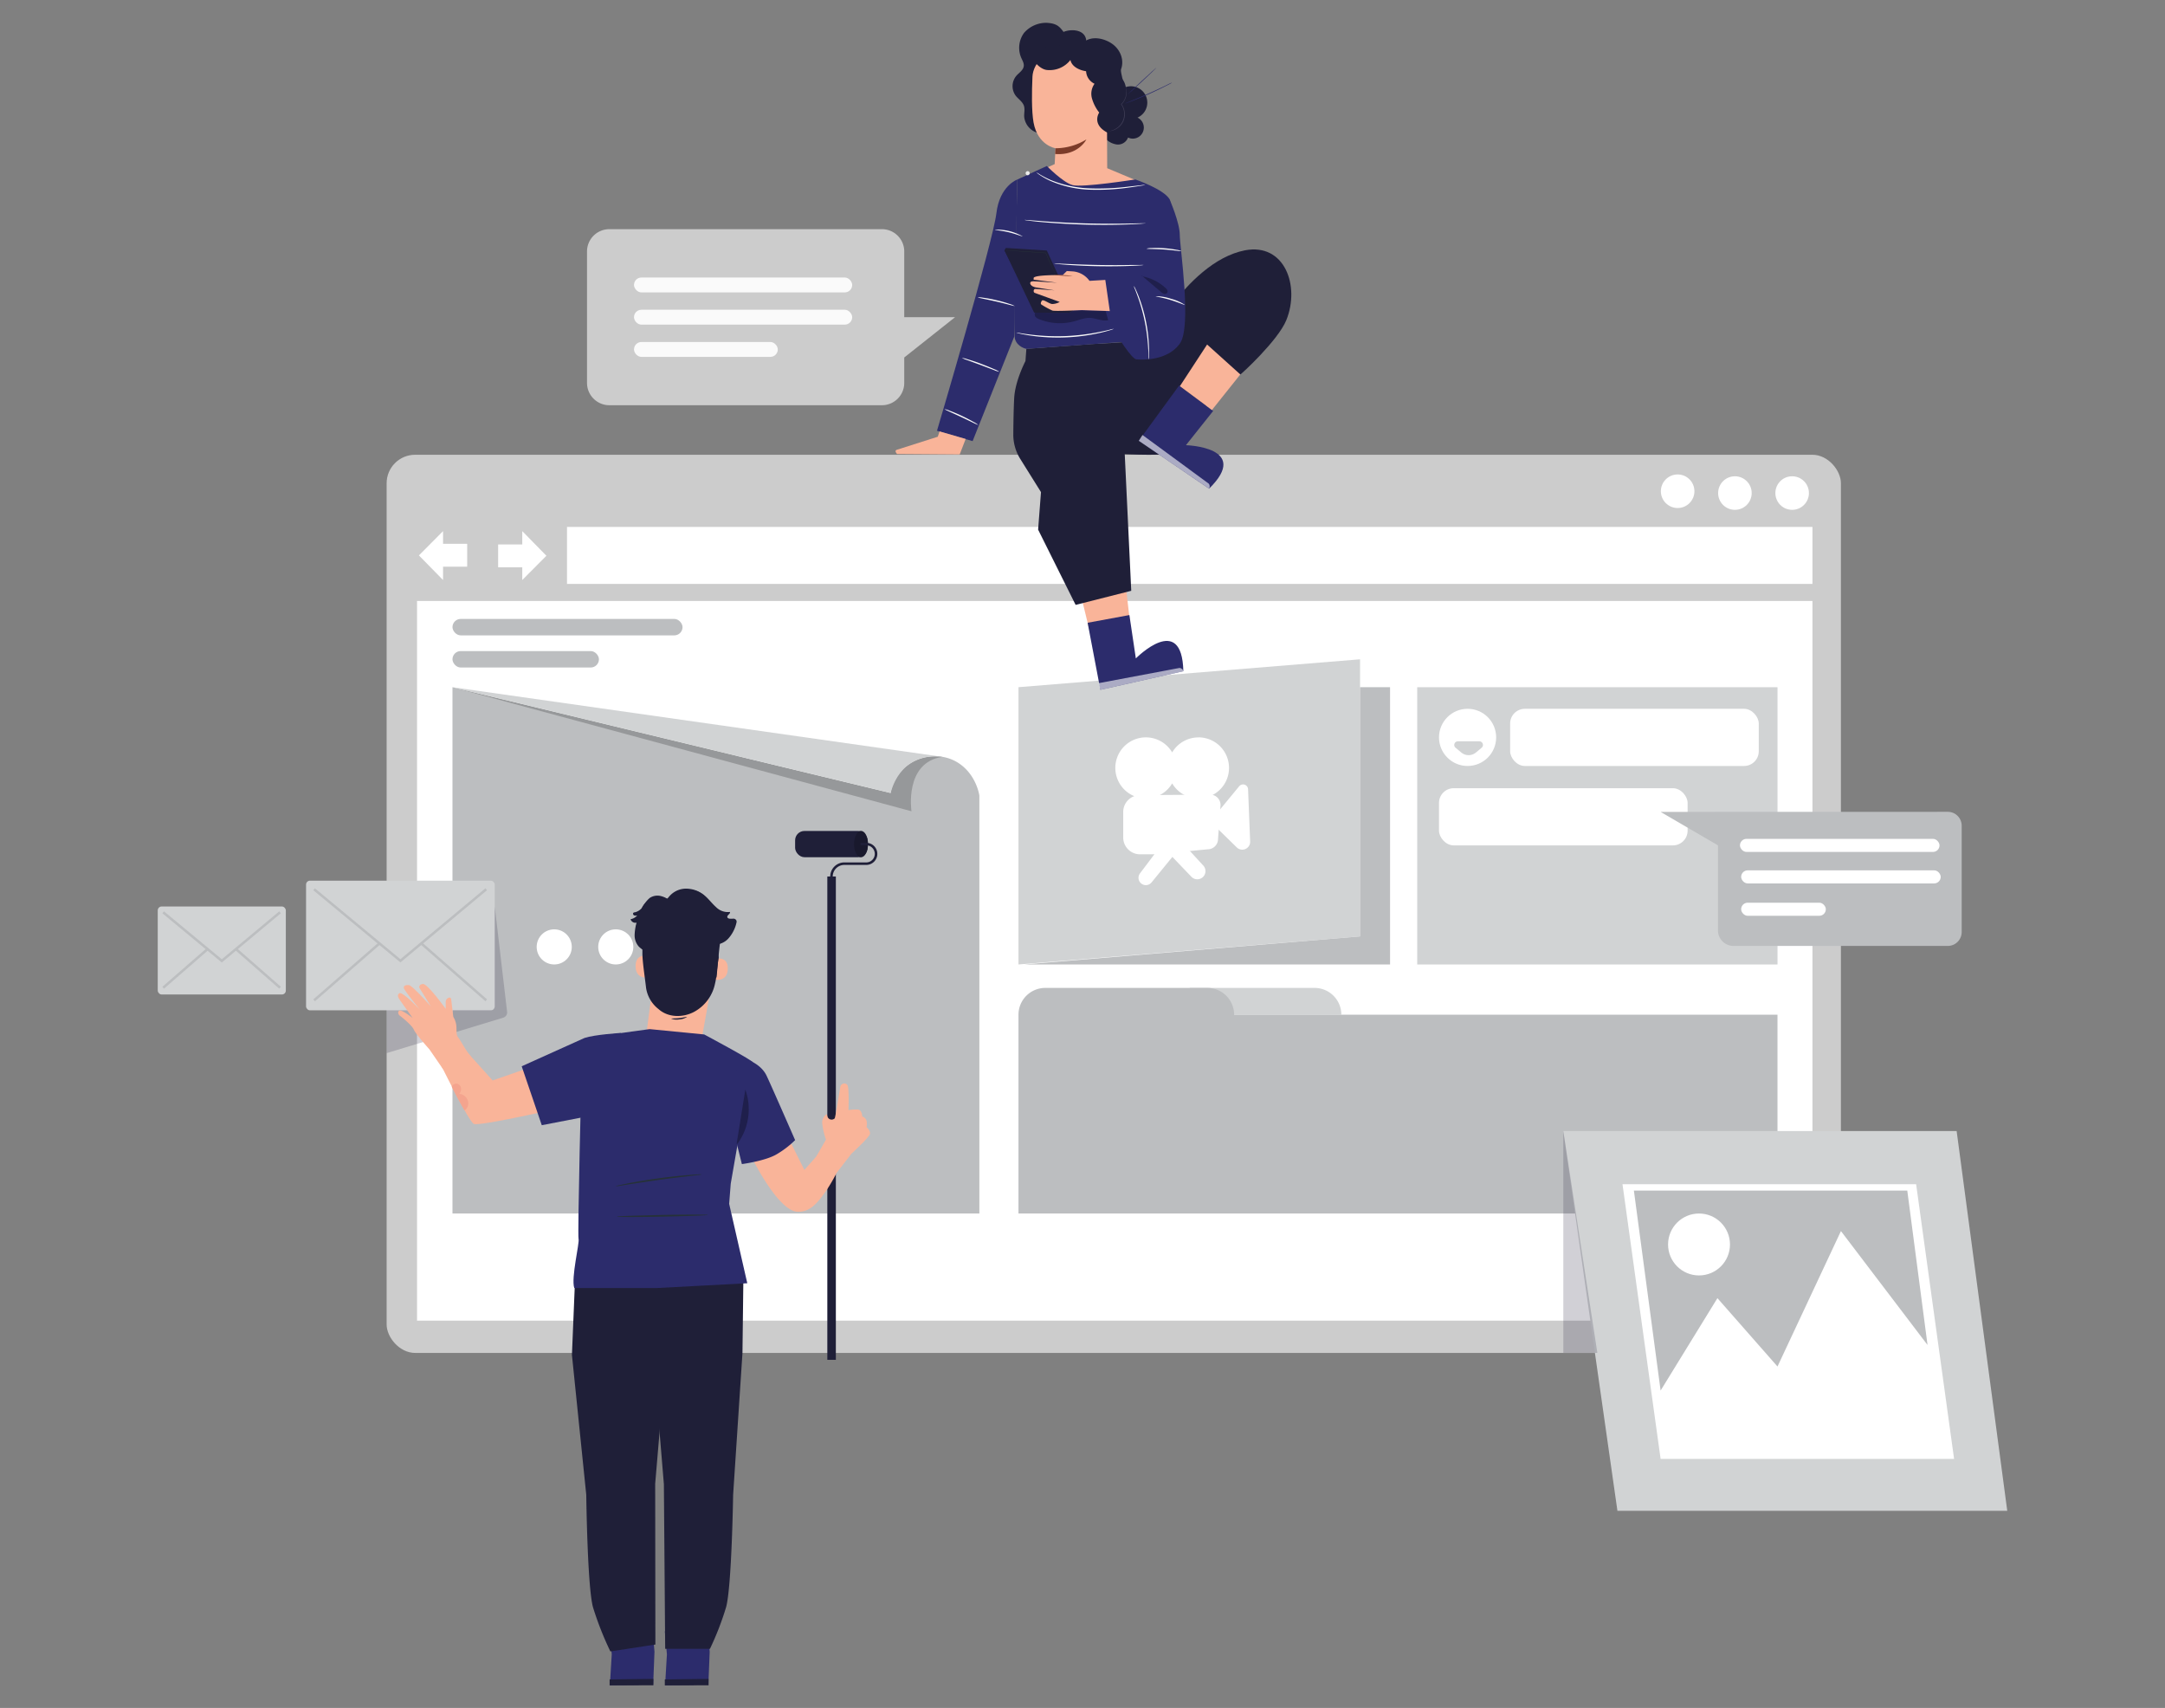 <svg id="a8ecb180-b77f-4da9-8063-80c00c4bd568" data-name="Layer 1" xmlns="http://www.w3.org/2000/svg" width="865.76" height="682.89" viewBox="0 0 865.76 682.89"><rect x="0" y="0" width="865.76" height="682.89" fill="#808080" stroke="none"/><rect x="154.61" y="181.83" width="581.55" height="359.11" rx="11.39" fill="#ccc"/><rect x="166.76" y="240.29" width="558.02" height="287.74" fill="#fff"/><path d="M475.76,395h49.91a10.71,10.71,0,0,1,10.72,10.71H475.76Z" fill="#d1d3d4"/><rect x="226.74" y="210.68" width="498.04" height="22.78" fill="#fff"/><polygon points="177.17 217.44 177.17 212.36 167.52 222.07 177.17 231.91 177.17 226.58 186.82 226.58 186.82 217.44 177.17 217.44" fill="#fff"/><polygon points="208.85 226.83 208.85 231.91 218.5 222.21 208.85 212.36 208.85 217.69 199.2 217.69 199.2 226.83 208.85 226.83" fill="#fff"/><circle cx="670.87" cy="196.41" r="6.71" fill="#fff"/><circle cx="693.77" cy="197.14" r="6.71" fill="#fff"/><circle cx="716.66" cy="197.14" r="6.71" fill="#fff"/><rect x="180.94" y="247.47" width="92" height="6.57" rx="3.29" fill="#bcbec0"/><rect x="180.94" y="260.32" width="58.57" height="6.57" rx="3.29" fill="#bcbec0"/><path d="M180.94,274.77V485.2h210.7V318.11s-1.09-8.18-8.18-12.91c-6.22-4.15-14.39-3.59-20.47.76a15.81,15.81,0,0,0-6.85,11.1Z" fill="#bcbec0"/><path d="M364.49,324.37s-3-19.49,12.36-21.76c0,0-16-3.3-20.71,14.45l-175.2-42.29Z" opacity="0.2"/><path d="M376.85,302.61,180.94,274.77l175.2,42.29S359.4,300.54,376.85,302.61Z" fill="#d1d3d4"/><rect x="122.39" y="352.12" width="75.45" height="51.84" rx="1.56" fill="#d1d3d4"/><polygon points="160.12 384.81 125.27 355.93 125.91 355.16 160.12 383.51 194.12 355.16 194.76 355.93 160.12 384.81" fill="#bcbec0"/><rect x="121.33" y="388.1" width="34.67" height="1" transform="translate(-221.06 186.53) rotate(-41.04)" fill="#bcbec0"/><rect x="180.95" y="371.32" width="1" height="34.55" transform="translate(-230.45 269.14) rotate(-48.8)" fill="#bcbec0"/><rect x="63.08" y="362.44" width="51.22" height="35.19" rx="1.56" fill="#d1d3d4"/><polygon points="88.69 384.84 64.93 365.15 65.57 364.38 88.69 383.54 111.67 364.39 112.31 365.15 88.69 384.84" fill="#bcbec0"/><rect x="62.36" y="386.7" width="23.54" height="1" transform="translate(-236.01 143.82) rotate(-41.04)" fill="#bcbec0"/><rect x="102.67" y="375.48" width="1" height="23.45" transform="translate(-256.12 209.77) rotate(-48.8)" fill="#bcbec0"/><circle cx="221.63" cy="378.6" r="7.02" fill="#fff"/><circle cx="246.24" cy="378.6" r="7.02" fill="#fff"/><circle cx="271.87" cy="378.6" r="7.02" fill="#fff"/><path d="M154.61,421.07l46.64-14.18a2.18,2.18,0,0,0,1.53-2.35l-4.93-42.05V402.4s-.11,1.55-1.56,1.55H154.61Z" fill="#3f3d56" opacity="0.24"/><path d="M407.28,485.2V405.66A10.71,10.71,0,0,1,418,395h64.79a10.71,10.71,0,0,1,10.72,10.71H710.8V485.2Z" fill="#bcbec0"/><polygon points="407.28 274.76 407.28 385.62 543.87 374.4 543.87 263.61 407.28 274.76" fill="#d1d3d4"/><polygon points="555.87 385.62 409.59 385.62 543.87 374.4 543.87 274.76 555.87 274.76 555.87 385.62" fill="#bcbec0"/><rect x="566.73" y="274.77" width="144.07" height="110.86" fill="#d1d3d4"/><circle cx="586.87" cy="294.83" r="11.43" fill="#fff"/><path d="M591.58,296.4H583a1.45,1.45,0,0,0-.93,2.57l2.26,1.89a4.59,4.59,0,0,0,5.9,0l2.26-1.89A1.45,1.45,0,0,0,591.58,296.4Z" fill="#d1d3d4"/><rect x="603.89" y="283.4" width="99.42" height="22.86" rx="5.88" fill="#fff"/><rect x="575.44" y="315.15" width="99.42" height="22.86" rx="5.88" fill="#fff"/><path d="M664.06,324.62,687,338v34a6.21,6.21,0,0,0,6.21,6.21h85.69a5.56,5.56,0,0,0,5.56-5.56v-42.5a5.56,5.56,0,0,0-5.56-5.56Z" fill="#bcbec0"/><rect x="695.79" y="335.4" width="79.8" height="5.23" rx="2.62" fill="#fff"/><rect x="696.27" y="347.99" width="79.8" height="5.23" rx="2.62" fill="#fff"/><rect x="696.27" y="360.93" width="33.86" height="5.23" rx="2.62" fill="#fff"/><polygon points="646.79 604.07 625.15 452.23 782.44 452.23 802.68 604.07 646.79 604.07" fill="#d1d3d4"/><polygon points="664.06 583.32 648.82 473.49 766.24 473.49 781.42 583.32 664.06 583.32" fill="#fff"/><polygon points="664.06 555.99 653.37 476.02 762.7 476.02 770.8 537.77 736.17 492.22 710.8 546.37 686.78 519.04 664.06 555.99" fill="#bcbec0"/><circle cx="679.42" cy="497.58" r="12.38" fill="#fff"/><path d="M381.92,126.82H361.6V100.55a8.92,8.92,0,0,0-8.93-8.92h-109a8.92,8.92,0,0,0-8.93,8.92V153.1a8.93,8.93,0,0,0,8.93,8.92H352.67a8.93,8.93,0,0,0,8.93-8.92V142.93Z" fill="#ccc"/><rect x="253.53" y="110.96" width="87.25" height="5.95" rx="2.97" fill="#fafafa"/><rect x="253.53" y="123.85" width="87.25" height="5.95" rx="2.97" fill="#fafafa"/><rect x="253.53" y="136.74" width="57.5" height="5.95" rx="2.97" fill="#fafafa"/><polygon points="625.15 540.93 625.15 452.23 638.76 540.93 625.15 540.93" fill="#3f3d56" opacity="0.24"/><polygon points="452.09 250.72 449.85 231.31 431.84 236.34 436.39 254.97 452.09 250.72" fill="#f9b499"/><path d="M410.43,139.49l-.36,4.88s-4.14,7.84-4.51,14.85c-.22,4.08-.32,10.09-.35,14.41a18.31,18.31,0,0,0,2.77,9.84l8.3,13.29-1.15,15,15,30.09,22.24-5.63-2.64-55.55-9-29.33L439,137.4Z" fill="#1f1f38"/><path d="M455.24,136.43l.4,6.39s17.86-38,42.23-42.74c15.83-3,22.08,14.21,16.52,27.91-3.35,8.26-18.5,22.07-18.4,21.72s-9.37,4.2-9.37,4.2-11.59,23.17-14.8,26.52c-2.2,2.29-23.22,1.09-23.22,1.09l-7.3-15.09-2.94-28.91Z" fill="#1f1f38"/><path d="M446.88,37.3a6.54,6.54,0,1,1,8,9.72A4.4,4.4,0,0,1,451.09,55a4.3,4.3,0,0,1-4.41,2.78,7.61,7.61,0,0,1-4.84-2.62A11.82,11.82,0,0,1,439,44.28a10.45,10.45,0,0,1,8.1-7.57" fill="#1f1f38"/><path d="M449.85,34.37l.08.13a2.43,2.43,0,0,1,.18.4,5.6,5.6,0,0,1,.36,1.62,6.53,6.53,0,0,1-2,5.23v-.16a6.82,6.82,0,0,1,1.25,3,6.7,6.7,0,0,1-3.13,6.87,7,7,0,0,1-2.22.89,4.62,4.62,0,0,1-.65.08h-.23a3.09,3.09,0,0,0,.86-.18,7.39,7.39,0,0,0,2.15-1A6.73,6.73,0,0,0,448.49,42a2.2,2.2,0,0,0-.17-.25l-.06-.08.07-.08A6.16,6.16,0,0,0,450,39a6.76,6.76,0,0,0,.33-2.44A7.51,7.51,0,0,0,449.85,34.37Z" fill="#3f3d56"/><path d="M468.67,33.05a6.1,6.1,0,0,1-.7.41c-.45.26-1.12.61-1.94,1-1.66.85-4,2-6.56,3.13s-5,2.12-6.71,2.79c-.86.33-1.57.59-2.06.76-.25.09-.51.17-.77.24a3.73,3.73,0,0,1,.74-.33l2-.83c1.72-.71,4.09-1.7,6.67-2.85s4.91-2.25,6.58-3.06l2-1A3.91,3.91,0,0,1,468.67,33.05Z" fill="#2c2c6c"/><path d="M462.53,27c.05,0-2.53,2.52-5.77,5.52s-5.89,5.39-5.93,5.34,2.53-2.52,5.77-5.52S462.49,26.91,462.53,27Z" fill="#2c2c6c"/><path d="M434.4,16.76c0-5.06-6-5.31-9.11-4-1.65-2.25-2.83-3.39-6.61-3.63a11.71,11.71,0,0,0-9.16,4,10.09,10.09,0,0,0-1.13,10c.47,1.07,1.14,2.14,1,3.3-.2,1.67-1.91,2.65-3,3.92a6.41,6.41,0,0,0-.29,7.82c1.07,1.43,2.78,2.43,3.36,4.13.47,1.42,0,3,.11,4.47a7.47,7.47,0,0,0,4.82,6.16,11.61,11.61,0,0,0,8.07-.17" fill="#1f1f38"/><path d="M412.27,69.87l9.48-4.25.33-6.34S415,58.22,413.31,49c-.82-4.6-.72-12.17-.44-18.37.25-5.57,6.15-11.24,11.71-10.75l18,3.11v3l.18,41.26,15.06,6.33L431,93.73Z" fill="#f9b499"/><path d="M422.07,59.28a23.72,23.72,0,0,0,12.37-3.54s-3.19,6.54-12.49,5.84Z" fill="#7c3b29"/><path d="M410.42,19.37c1.42,3.27,4.66,8.18,8.2,8.61a10.51,10.51,0,0,0,9.43-4c.54,2.64,3.47,4.05,6.13,4.48a10.71,10.71,0,0,0,5.64-.38,5.62,5.62,0,0,0,3.57-4.14c.29-1.88-2.39-6.51-4.27-6.87" fill="#1f1f38"/><path d="M434.82,25.89a5.8,5.8,0,0,0-.13,4.39,5.93,5.93,0,0,0,3,3.21,6.88,6.88,0,0,0-1,5.95A16.4,16.4,0,0,0,439.56,45s-3.19,4.61,3.23,8c0,0,4.51-1.4,2.5-8.2a2,2,0,0,1,.08-1.48,2.51,2.51,0,0,1,1.11-.88,7.39,7.39,0,0,0,2.92-9.95,4.84,4.84,0,0,1-.63-1.39c-.13-.76-.71-2.76-.45-3.48,1.38-3.81-.39-8.54-4.86-10.89-3.58-1.88-8.06-2.19-10.8.78" fill="#1f1f38"/><path d="M398.43,85.37c1.28-11.12,8.41-13.61,8.41-13.61l-1.25,62.8-16.65,41.81-14.25-4.13S397.14,96.48,398.43,85.37Z" fill="#2c2c6c"/><path d="M467.68,79.66s4.1,9.34,4.1,14.26,4.92,36.76,0,43.51-14.57,6.48-17.32,6.26c-3.75-.32-21.25-32.67-20.53-33.09l9.84-2.14s6.89.43,10.18,3.21,6.5-.43,6.5-.43l6.94-29.87" fill="#2c2c6c"/><path d="M454,71.75s11.26,3.82,13.71,7.91S456,136.22,456,136.22l-45.54,3.27s-3.59-.66-4.57-3.92,1-63.82,1-63.82l11.73-5.38S425,72.9,428.87,74,454,71.75,454,71.75Z" fill="#2c2c6c"/><path d="M409.75,87.94a1.35,1.35,0,0,1,.49,0l1.41.09,5.18.4c4.36.32,10.4.69,17.08.88s12.73.16,17.11.08l5.19-.11h1.41a1.35,1.35,0,0,1,.49,0,2,2,0,0,1-.49.07l-1.41.12c-1.22.09-3,.18-5.18.27-4.38.17-10.44.26-17.14.07s-12.73-.62-17.1-1c-2.18-.2-3.94-.4-5.16-.56l-1.4-.19A2,2,0,0,1,409.75,87.94Z" fill="#fafafa"/><path d="M421.51,105.37a8.3,8.3,0,0,1,1.41,0l3.83.17c3.24.15,7.71.32,12.66.41s9.42.06,12.66,0h3.84a6.65,6.65,0,0,1,1.41,0,7.43,7.43,0,0,1-1.41.16c-.9.07-2.21.14-3.83.2-3.25.13-7.73.21-12.68.13s-9.43-.32-12.67-.56c-1.61-.12-2.92-.24-3.83-.33A7.25,7.25,0,0,1,421.51,105.37Z" fill="#fafafa"/><path d="M458.49,99.43a6.78,6.78,0,0,1,2-.25,41.69,41.69,0,0,1,5,.06,41,41,0,0,1,4.93.63,6.65,6.65,0,0,1,2,.53c0,.15-3.11-.38-6.95-.64S458.5,99.58,458.49,99.43Z" fill="#fafafa"/><path d="M397.8,91.84a20.71,20.71,0,0,1,11.14,2.67c-.07.14-2.43-.89-5.5-1.62S397.79,92,397.8,91.84Z" fill="#fafafa"/><path d="M462.14,118.45a19.09,19.09,0,0,1,6.08,1,18.89,18.89,0,0,1,5.65,2.48c-.07.14-2.57-1-5.8-2S462.12,118.61,462.14,118.45Z" fill="#fafafa"/><path d="M459.35,143.75a4.82,4.82,0,0,1-.09-1.19c0-.77,0-1.88-.12-3.24a71.8,71.8,0,0,0-4.21-20.85c-.46-1.28-.85-2.32-1.14-3a5,5,0,0,1-.38-1.13,5.34,5.34,0,0,1,.57,1c.34.69.79,1.71,1.3,3a61.36,61.36,0,0,1,3,10.3,60.63,60.63,0,0,1,1.19,10.67v3.25A7.35,7.35,0,0,1,459.35,143.75Z" fill="#fafafa"/><path d="M406.37,133a8,8,0,0,1,1.54.19c1,.17,2.41.38,4.18.6a88.32,88.32,0,0,0,13.89.59,87.83,87.83,0,0,0,13.81-1.67c1.75-.35,3.16-.67,4.13-.92a8,8,0,0,1,1.52-.31A12.77,12.77,0,0,1,444,132c-1,.3-2.36.68-4.1,1.08A76.16,76.16,0,0,1,412,134.16c-1.77-.27-3.19-.54-4.17-.77A12.23,12.23,0,0,1,406.37,133Z" fill="#fafafa"/><path d="M391,118.91a7.89,7.89,0,0,1,2.22.14c1.36.17,3.24.49,5.28,1a49.78,49.78,0,0,1,5.16,1.45,8.58,8.58,0,0,1,2.06.84c0,.15-3.28-.85-7.34-1.78S391,119.06,391,118.91Z" fill="#fafafa"/><path d="M384.63,143.1a10.06,10.06,0,0,1,2.29.55c1.39.41,3.3,1,5.37,1.8s3.93,1.54,5.25,2.14a9.21,9.21,0,0,1,2.09,1.08,12.41,12.41,0,0,1-2.23-.74l-5.29-2-5.3-1.94A12.16,12.16,0,0,1,384.63,143.1Z" fill="#fafafa"/><path d="M377.72,163.59a8,8,0,0,1,2.08.64c1.26.47,3,1.18,4.83,2.05s3.5,1.74,4.66,2.41a8.41,8.41,0,0,1,1.83,1.18c-.07.13-3-1.38-6.71-3.11S377.66,163.72,377.72,163.59Z" fill="#fafafa"/><path d="M414.43,68.93a10.68,10.68,0,0,1,1.53.89A37.35,37.35,0,0,0,420.25,72a45.5,45.5,0,0,0,15.4,3.32,99.82,99.82,0,0,0,15.84-.72l4.8-.54a10.36,10.36,0,0,1,1.76-.14,14.46,14.46,0,0,1-1.74.34c-1.12.18-2.75.44-4.77.71a89.25,89.25,0,0,1-15.92.87,43.62,43.62,0,0,1-15.55-3.5A29.53,29.53,0,0,1,415.83,70c-.49-.31-.83-.59-1.08-.77A3,3,0,0,1,414.43,68.93Z" fill="#fafafa"/><g opacity="0.3"><path d="M443.17,128c-2.36.59-4.74-.77-7.17-.9-2.2-.11-4.3.79-6.42,1.37a22.17,22.17,0,0,1-14-.84,3.79,3.79,0,0,1-1.42-.87,1.8,1.8,0,0,1-.27-1.77c4.1,0,8.17.13,12.27.09a4.73,4.73,0,0,0,2.43-.47,1.09,1.09,0,0,0,.43-.45s2.45-.08,3.32-.09c2,0,4.25.16,6.22.15.86,0,3.62.11,3.56.11"/></g><g opacity="0.3"><path d="M456.65,110.46a19,19,0,0,1,9.36,4.61,3.08,3.08,0,0,1,.74.9,1.12,1.12,0,0,1,0,1.12,1.2,1.2,0,0,1-1.3.37,3.64,3.64,0,0,1-1.21-.76l-7.76-6.57"/></g><path d="M386.16,175.51l-2.39,6.19-25.06-.18s-1.18-1.24-.19-1.65c.36-.14,16.48-5.25,16.48-5.25l.73-2.13Z" fill="#f9b499"/><polygon points="423.36 110.44 418.6 100.17 402.22 99.14 401.64 100.09 414.06 124.02 429.02 124.14 423.36 110.44" fill="#1f1f38"/><path d="M422.78,111.37l-4.71-10.24-16.38-1L413.53,125l13.28.1a3.25,3.25,0,0,0,2.14-.82l.12-.11Z" fill="#1f1f38"/><path d="M410.36,69.87a.83.83,0,0,0,1.16-.05h0a.83.83,0,0,0,0-1.17.83.83,0,0,0-1.17.06.81.81,0,0,0,.06,1.15Z" fill="#ebebeb"/><path d="M442,111.92l-6.33.37a9,9,0,0,0-6.78-3.78l-2.27-.14L424.94,110s-11.11-.22-11.6,1.12v.7l9.43,1.23s-8-.53-8.54-.54-2.24-.28-2.26.67c0,.78.86,1.45,2.24,1.74.57.12,7.51,1.17,7.51,1.17l-7.68-.56c-.86,0-.84,1.33-.34,1.54s10.06,3.65,10.06,3.65a6.12,6.12,0,0,1-3.07.83c-1.34-.19-3.55-2.07-4.08-1.28s-.47,1.28-.19,1.49a35.44,35.44,0,0,0,4.4,2.41c1,.36,11.77-.18,11.77-.18l11.21.38Z" fill="#f9b499"/><path d="M421.16,109.9a31.75,31.75,0,0,1,3.9.1,29.6,29.6,0,0,1,3.88.35,60.61,60.61,0,0,1-7.78-.45Z" fill="#7c3b29"/><path d="M421.87,109.45s-.11-.21-.3-.61l-.78-1.71c-.69-1.55-1.61-3.59-2.67-5.93h.06l-3.75-.24-9-.6-2.74-.2-.75-.06h.75l2.75.15,9.05.56,3.75.24h0l2.61,6,.75,1.73C421.79,109.22,421.87,109.45,421.87,109.45Z" fill="#263238"/><path d="M485.14,164.3,474.24,178s26.28.7,9.25,17.39l-28.1-19.16,16.12-22.07Z" fill="#2c2c6c"/><g opacity="0.6"><path d="M455.39,176.25l1.47-2.33,26.49,19.44a1.73,1.73,0,0,1,.14,2Z" fill="#fff"/></g><path d="M451.63,245.92l2.58,17.33s18.46-18.72,19,5.12l-33.18,7.45L434.93,249Z" fill="#2c2c6c"/><g opacity="0.6"><path d="M440.05,275.82l-.7-2.67,32.29-6.08a1.74,1.74,0,0,1,1.59,1.3Z" fill="#fff"/></g><polygon points="495.99 149.71 484.64 163.93 471.82 154.41 482.71 137.75 495.99 149.71" fill="#f9b499"/><rect x="330.84" y="350.45" width="3.41" height="193.25" fill="#1f1f38"/><rect x="317.96" y="332.24" width="28.93" height="10.5" rx="3.75" fill="#1f1f38"/><ellipse cx="344.32" cy="337.49" rx="2.79" ry="5.25" fill="#1f1f38"/><ellipse cx="344.32" cy="337.49" rx="2.79" ry="5.25" opacity="0.2"/><path d="M181.27,414.54,197,432l31.18-10.87,1.47,20.58s-37.8,8.87-40.21,7.65-17.18-31.81-17.18-31.81Z" fill="#f9b499"/><path d="M188.31,422.38c-1.88-2-3.65-5.7-5.29-7.87-.58-.8-.44-2.93-.5-3.94a8.47,8.47,0,0,0-1.25-4l-.89-7.33-.5-.41a1.8,1.8,0,0,0-1.65,1.81v2.73s-7.34-10.21-9.14-9.95-1.4,1.51-1.4,1.51l4.61,7.45s-7.46-8.41-8.79-8.51-2.35.28-1.94,1.39,6.32,8.43,6.32,8.43-7-7.46-8.23-6.54,0,2.26.46,3L165,407s-4.59-3.6-5.39-2.9-.13,1.73.27,2,4.82,3.73,5.61,5.59,6.22,7.86,6.22,7.86l5.43,7.9Z" fill="#f9b499"/><path d="M208.62,426.33,233.76,415c4.1-1.36,14.51-2,14.51-2l-15.62,33.8-16,3.09Z" fill="#2c2c6c"/><polygon points="260.94 651.34 261.72 660.43 261.2 673.46 243.88 673.87 244.63 661.47 243.78 652.23 260.94 651.34" fill="#2c2c6c"/><polygon points="261.27 671.28 243.78 671.48 243.78 673.87 261.28 673.84 261.27 671.28" fill="#1f1f38"/><polygon points="283.01 651.34 283.8 660.43 283.27 673.46 265.96 673.87 266.69 661.47 265.85 652.23 283.01 651.34" fill="#2c2c6c"/><polygon points="283.34 671.28 265.85 671.48 265.85 673.87 283.35 673.84 283.34 671.28" fill="#1f1f38"/><path d="M230.14,507.06l-1.43,34.66,5.73,56s.44,36.84,2.7,44.93a126.65,126.65,0,0,0,6.94,17.64l18-2.75L262,593.27l4.57-54V508.63Z" fill="#1f1f38"/><path d="M297.32,507.06l-.42,34-3.73,56.63s-.56,36.84-2.82,44.93a116.48,116.48,0,0,1-6.45,16.63H266l-.52-65.78L261,539.31V508.63Z" fill="#1f1f38"/><path d="M266.28,359.75l.47-.11a8.87,8.87,0,0,1,7.25-4.33,11.58,11.58,0,0,1,8.06,3c1.52,1.35,2.73,3,4.27,4.37a6.65,6.65,0,0,0,5.57,1.94c.25.75-1.14,1.25-1.06,2,0,.37.43.61.79.68a9,9,0,0,0,1.64,0,1.32,1.32,0,0,1,1.24.81,1.47,1.47,0,0,1,0,.78,14.15,14.15,0,0,1-3.24,6.35,7.45,7.45,0,0,1-6.49,2.37,11.8,11.8,0,0,1-5-2.79L271.27,368a18.9,18.9,0,0,1-3.63-3.46A6.48,6.48,0,0,1,266.28,359.75Z" fill="#1f1f38"/><path d="M268.07,360.22a9.48,9.48,0,0,0-4-2,5.59,5.59,0,0,0-4.27.82,11.88,11.88,0,0,0-2.6,3.22,5.19,5.19,0,0,1-3.22,2.48,1.31,1.31,0,0,0-.69.22c-.31.29-.08.88.3,1.05a2.05,2.05,0,0,0,1.25,0,4.56,4.56,0,0,1-2.68,1.51,2,2,0,0,0,2.4,1.38,20.37,20.37,0,0,0-.78,4.91,6.77,6.77,0,0,0,1.6,4.58c1.25,1.35,3.26,2.09,3.81,3.85" fill="#1f1f38"/><path d="M280,418.74l-22.19-.29,2.49-18.89s-1.52-.33-1.62-8.56-.49-22.19-.49-22.19h0a28.59,28.59,0,0,1,28.72,3.61l1.24.94Z" fill="#f9b499"/><path d="M285.57,383.47c.14,0,5.65-1.67,5.47,3.95s-5.78,4.29-5.79,4.13S285.57,383.47,285.57,383.47Z" fill="#f9b499"/><path d="M259.17,382.3c-.14,0-5.15-1.42-5,4.21s5.79,4.28,5.79,4.12S259.17,382.3,259.17,382.3Z" fill="#f9b499"/><path d="M287.4,382.85c-.84,4.71-.68,7.18-1.45,10.33a16.64,16.64,0,0,1-8.2,11.29c-4.48,2.48-10.55,2.48-14.4-1a13.17,13.17,0,0,1-5-8.54c-.39-3.54-1.44-10.18-1.46-13.74,0-6.42.17-12.18.17-12.18l18.34-3.32L285.85,372Z" fill="#1f1f38"/><path d="M268.43,407.3a6.2,6.2,0,0,0,3.22.29,6.1,6.1,0,0,0,3.07-1c0-.13-1.42.29-3.13.48S268.51,407.15,268.43,407.3Z" fill="#1f1f38"/><path d="M286.51,390.85c.54-4.82.89-10.34,1.64-15.44a31.73,31.73,0,0,0,.79-6.58c-.17-1.93-.69-1.35-1.54-3.09-1.07-2.17-5.15-3.64-7.53-4.11s-2.68-2.49-4.5-.95a6,6,0,0,0-10.86,2.49,4.14,4.14,0,0,0-6.82,4.15,4,4,0,0,0-2.72,6.22c.84,1.3,2.37,2,3.32,3.28a4.69,4.69,0,0,1,.27,5.07" fill="#1f1f38"/><path d="M262.89,389.85a8.92,8.92,0,0,0,.63,5,8.65,8.65,0,0,0,2.8,4.11,28.65,28.65,0,0,1-2.31-4.3A29.1,29.1,0,0,1,262.89,389.85Z" fill="#1f1f38"/><path d="M260.43,385.74a8.69,8.69,0,0,0,1.54,8.52,14.89,14.89,0,0,1-1.54-8.52Z" fill="#1f1f38"/><path d="M283.51,366.31a12.53,12.53,0,0,0-5.72-5.12,7.37,7.37,0,0,0-7.36.93" fill="#1f1f38"/><path d="M283.05,378.76a4.45,4.45,0,0,1,.19-1.66,23.15,23.15,0,0,0,.42-3.9,8.63,8.63,0,0,0-.85-3.73c-.43-.88-.88-1.34-.8-1.42s.62.3,1.24,1.25a7.48,7.48,0,0,1,1.09,3.94,14,14,0,0,1-.62,4C283.35,378.19,283.14,378.78,283.05,378.76Z" fill="#1f1f38"/><path d="M279.26,380.59A9.32,9.32,0,0,1,280,378c.45-1.41.72-2.58.91-2.55a4.34,4.34,0,0,1-.29,2.73C280.15,379.68,279.41,380.71,279.26,380.59Z" fill="#1f1f38"/><path d="M261.66,379.17a4.53,4.53,0,0,1-1.25-2,10,10,0,0,1,2.15-10.77A4.85,4.85,0,0,1,264.5,365c.06.09-.67.61-1.6,1.68a10.51,10.51,0,0,0-2,10.29C261.26,378.36,261.74,379.12,261.66,379.17Z" fill="#1f1f38"/><path d="M281.7,358.21a8.33,8.33,0,0,1-1.82-.76,10.55,10.55,0,0,0-4.41-1.09,5.45,5.45,0,0,0-4,1.69,12.05,12.05,0,0,0-1,1.6c-.07,0-.1-.84.66-1.89a5,5,0,0,1,1.72-1.43,5.92,5.92,0,0,1,2.64-.62,9.25,9.25,0,0,1,4.64,1.33A9,9,0,0,1,281.7,358.21Z" fill="#1f1f38"/><path d="M256.62,363.47c-.07,0,.06-.66.66-1.49a6.1,6.1,0,0,1,3.21-2.27,6.23,6.23,0,0,1,3.93.19c.94.4,1.39.86,1.35.91s-.58-.21-1.5-.46a6.48,6.48,0,0,0-3.6,0,6.73,6.73,0,0,0-3,1.92C257,363,256.71,363.52,256.62,363.47Z" fill="#1f1f38"/><path d="M262.66,384.13c0-.08.91-.33,2.39-1a19,19,0,0,0,5.43-3.73l1.06-1-.57,1.38a12,12,0,0,0-.8,2.66c-.1.46-.16,1.06,0,1.14s.64-.12,1.06-.41a16.7,16.7,0,0,0,3.73-3.34l1-1.16-.45,1.45c-.45,1.44-.86,2.8-1.24,4l-.42-.25a25.73,25.73,0,0,0,3.59-4.53,4.39,4.39,0,0,1-.64,1.47,14.9,14.9,0,0,1-2.59,3.42l-.7.68.27-.93c.35-1.24.72-2.6,1.15-4.05l.52.27a16.37,16.37,0,0,1-3.89,3.49,4.42,4.42,0,0,1-.72.43.93.93,0,0,1-1.43-1,4.73,4.73,0,0,1,.11-.78,13.17,13.17,0,0,1,.87-2.8l.49.34a17.77,17.77,0,0,1-5.7,3.58A8.25,8.25,0,0,1,262.66,384.13Z" fill="#1f1f38"/><path d="M273.4,362.45a2.82,2.82,0,0,0-1.76-1.37,5.21,5.21,0,0,0-2.29,0,8.24,8.24,0,0,0-4.79,2.76c-.27.34-.52.85-.22,1.16a1,1,0,0,0,.63.21,34.74,34.74,0,0,0,8.28-.29" fill="#1f1f38"/><path d="M232.6,426.17s-1.71,67.7-1.24,69.21S228.29,511,229.65,515h33l36.18-1.92-7.25-31.75.63-8.05s8.21-48,8.84-48.48-19.45-11.19-19.45-11.19l-21.82-2.14L242,413.9Z" fill="#2c2c6c"/><path d="M329.9,458.47l-8.24,9.31-6.91-13.85L300,461.65c.6,1.08,11.19,22.85,19.11,22.86,5,0,7.8-3.44,11.61-8.92a71.64,71.64,0,0,0,6.7-13Z" fill="#f9b499"/><path d="M291.88,446.27l4.79,19.17s9.44-1.24,13.95-3.95a37.87,37.87,0,0,0,7.34-5.63s-9.61-22-11.43-25.8c-2.48-5.18-9-6.86-9-6.86l-7.37,11.52Z" fill="#2c2c6c"/><path d="M280.59,469.56a5.63,5.63,0,0,1-1.34.24l-3.73.44c-3.12.37-7.46.88-12.16,1.54s-9,1.32-12.12,1.8l-3.67.58a6.3,6.3,0,0,1-1.37.13,4.75,4.75,0,0,1,1.32-.38c.86-.2,2.1-.46,3.64-.77,3.09-.61,7.36-1.35,12.11-2s9.06-1.09,12.2-1.34c1.56-.12,2.83-.21,3.73-.25A5,5,0,0,1,280.59,469.56Z" fill="#263238"/><path d="M283.16,485.77c0,.18-8.17.48-18.25.68s-18.26.21-18.27,0,8.17-.48,18.26-.68S283.16,485.59,283.16,485.77Z" fill="#263238"/><path d="M185.73,444a3.39,3.39,0,0,0,1.38-3.84,4,4,0,0,0-3.45-2.81,3,3,0,0,0,.71-2.3,2.17,2.17,0,0,0-1.55-1.75,2,2,0,0,0-2.18,1.24l2.49,4.82Z" fill="#f4a48e"/><g opacity="0.3"><path d="M294.83,457.39a23.3,23.3,0,0,0,3.22-21.72q-1.74,10.84-3.48,21.65"/></g><path d="M330.59,445.49a4,4,0,0,0-1.81,3.5,30.42,30.42,0,0,0,1.51,6.67l-3.82,6.68,8.26,6.37,5.78-7.46s7.21-6.56,7.39-7.94-1.38-2.61-1.38-2.61.59-2.61-.6-3.62-1.1-.46-1.1-.46,0-2.9-1.79-3a20.26,20.26,0,0,0-3.73.22s.36-9.42-.51-10.13a1.61,1.61,0,0,0-2.28-.06,1.58,1.58,0,0,0-.44.72c-.19.93-2,12.5-2.29,12.79h0a1.76,1.76,0,0,1-2.49-.05,1.85,1.85,0,0,1-.42-.7Z" fill="#f9b499"/><path d="M479.25,294.84a12.18,12.18,0,0,0-10.51,6,12.21,12.21,0,1,0,0,12.38,12.21,12.21,0,1,0,10.51-18.4Z" fill="#fff"/><path d="M462,341.58h-6.11a6.73,6.73,0,0,1-6.73-6.72V324.64a6.73,6.73,0,0,1,6.44-6.72l28.16-.2a4.15,4.15,0,0,1,4.32,4.14l-1,13.58a4.14,4.14,0,0,1-4.14,4.14Z" fill="#fff"/><path d="M486.41,325.44l9.12-11.06a2,2,0,0,1,1.56-.74h0a2,2,0,0,1,2,1.94l.83,20.87a3.14,3.14,0,0,1-3.14,3.27h0a3.17,3.17,0,0,1-2.2-.89l-8.19-8Z" fill="#fff"/><path d="M455.87,349.2l7.15-9.48,11.18-1.24,7,7.62a3.26,3.26,0,0,1-.32,4.71h0a3.26,3.26,0,0,1-4.44-.24l-7.62-7.95-8.34,10.21a2.93,2.93,0,0,1-4.06.46h0A2.93,2.93,0,0,1,455.87,349.2Z" fill="#fff"/><path d="M333,350.45h-1a5.64,5.64,0,0,1,5.64-5.63h8.94a3.42,3.42,0,0,0,0-6.83H344.1v-1h2.52a4.42,4.42,0,0,1,0,8.83h-8.94A4.64,4.64,0,0,0,333,350.45Z" fill="#1f1f38"/></svg>